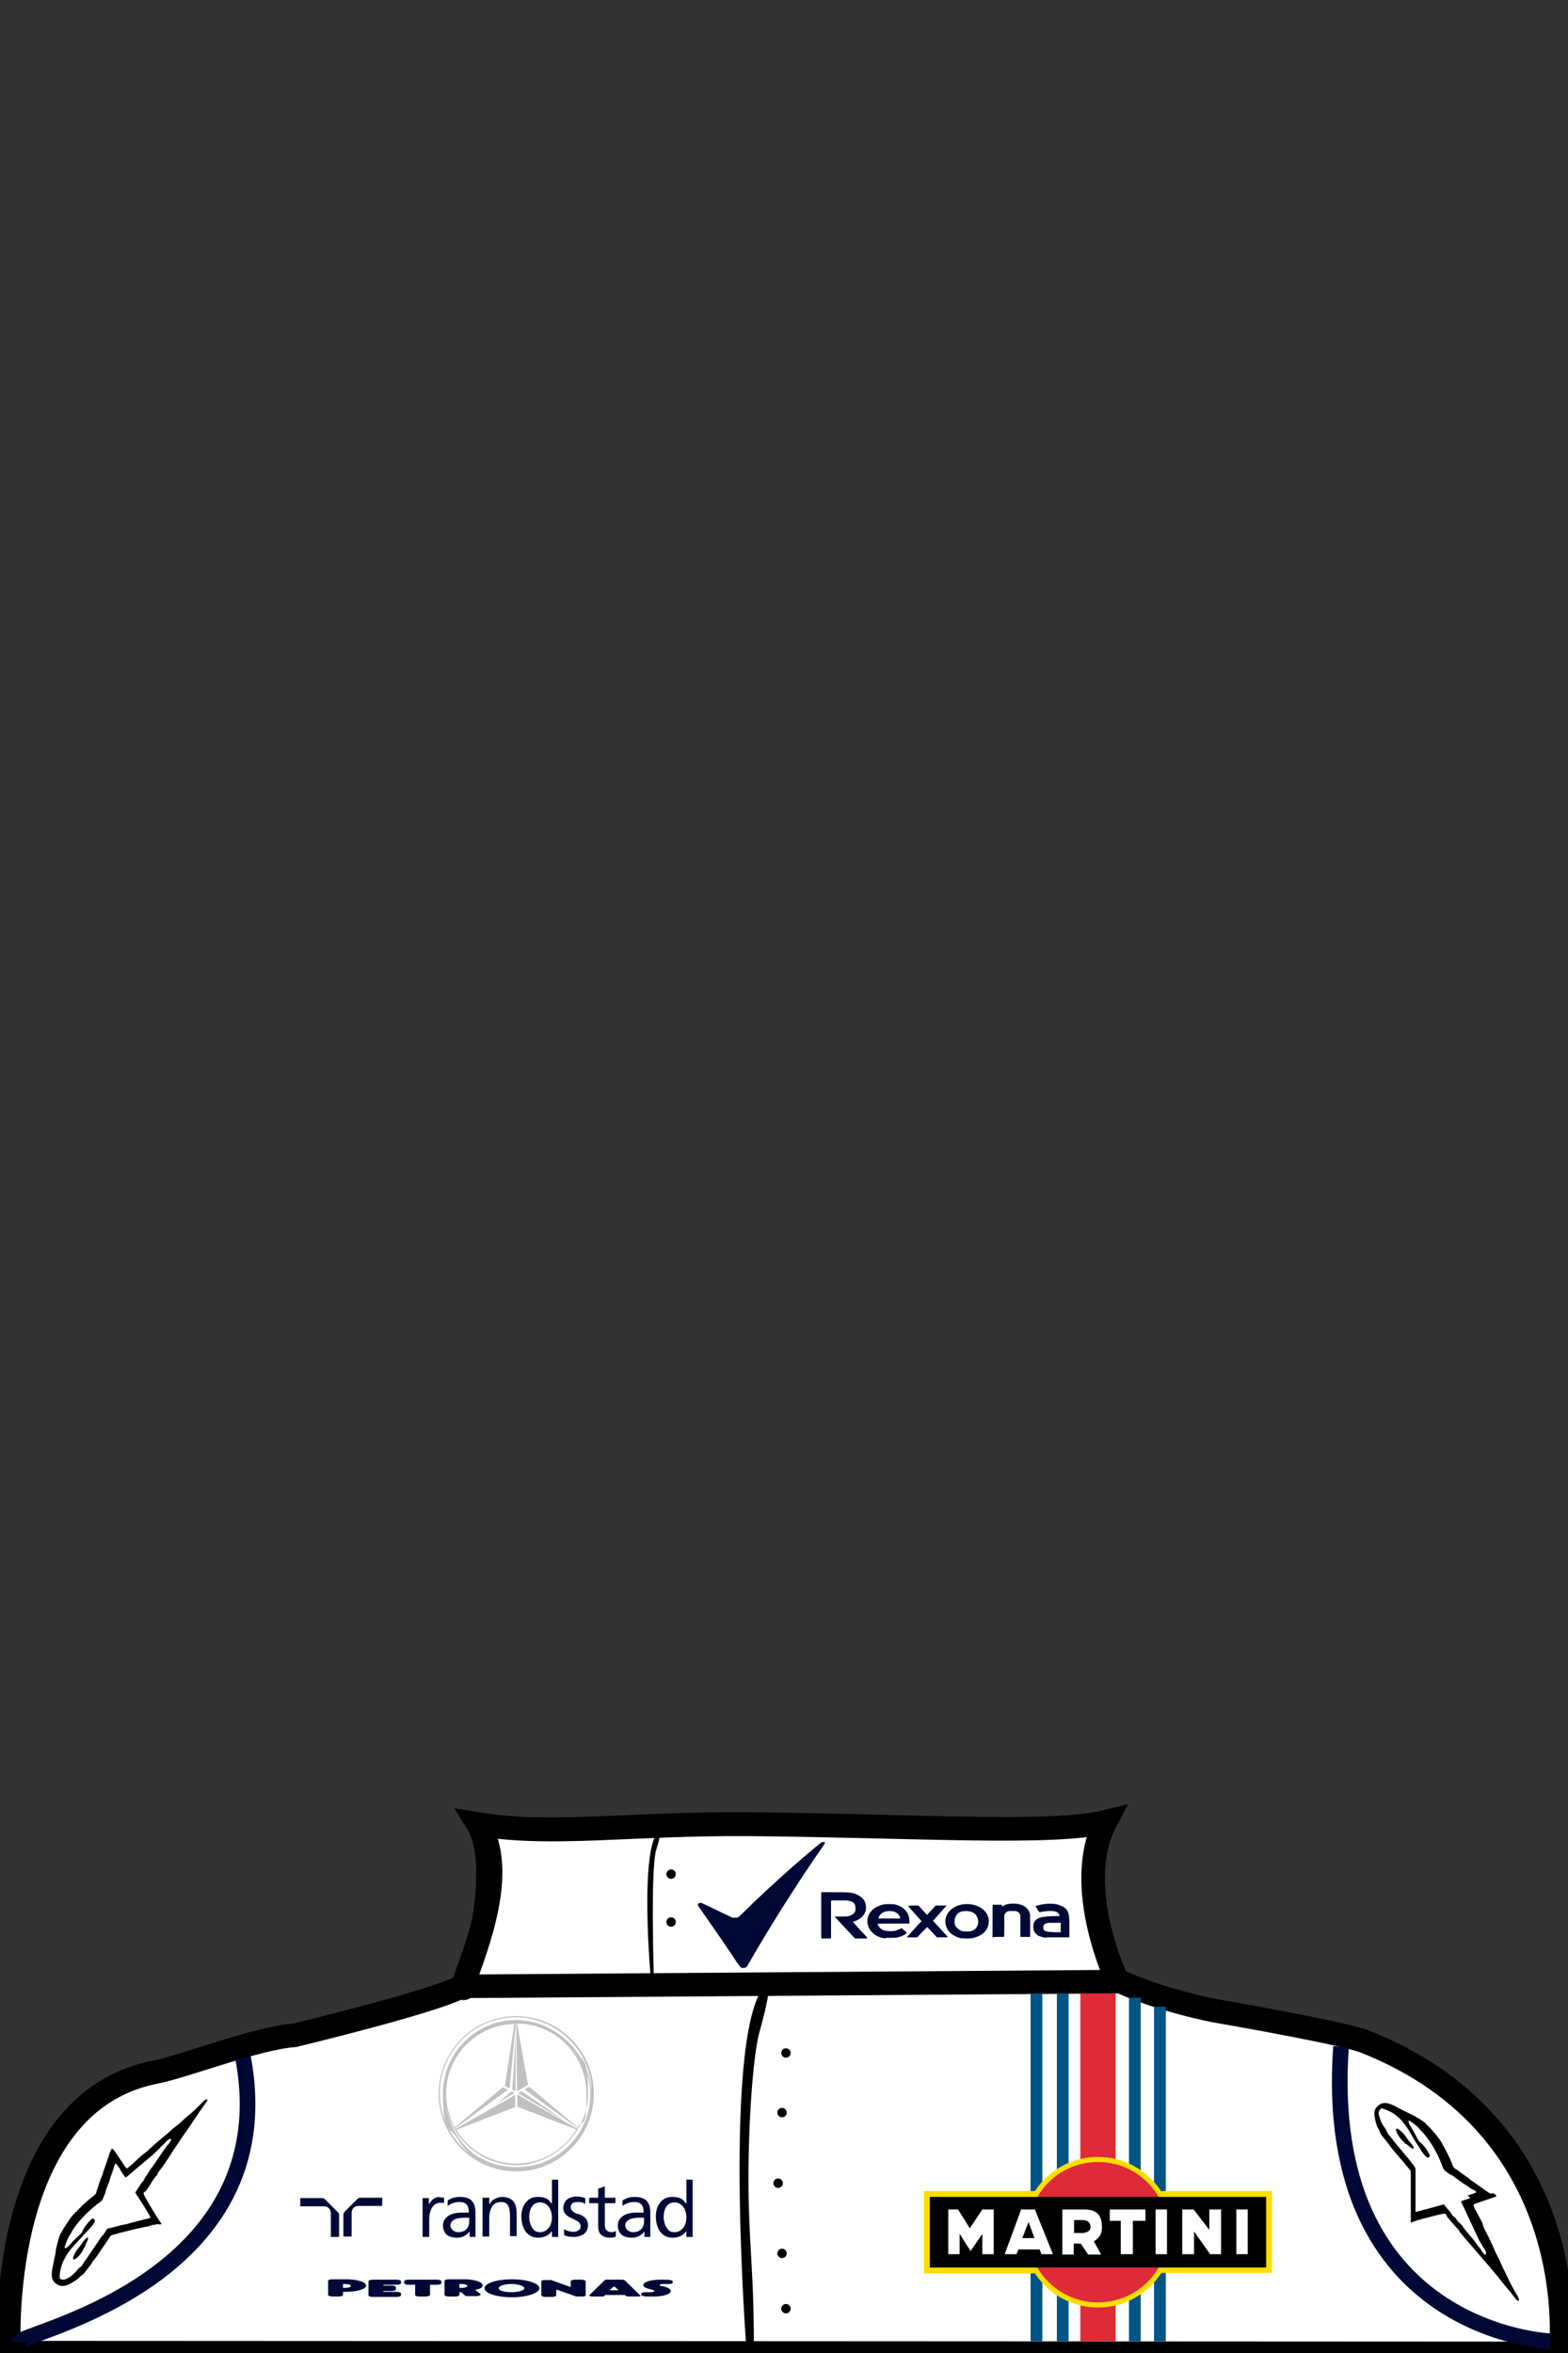 <?xml version="1.0" encoding="UTF-8"?>
<svg xmlns="http://www.w3.org/2000/svg" version="1.1" viewBox="0 0 400 600">
  <rect x="0" y="0" width="400" height="600" fill="#333333" stroke="none"/>
  <defs>
    <style>
      .cls-1 {
        fill: #ffde00;
      }

      .cls-2, .cls-3 {
        fill: #fff;
      }

      .cls-4 {
        stroke: #df2a37;
        stroke-width: 9px;
      }

      .cls-4, .cls-5 {
        fill: #df2a37;
      }

      .cls-4, .cls-6, .cls-7 {
        stroke-miterlimit: 10;
      }

      .cls-6 {
        stroke: #005586;
        stroke-width: 3px;
      }

      .cls-6, .cls-8 {
        fill: #000835;
      }

      .cls-9 {
        fill: silver;
      }

      .cls-7 {
        stroke: #000835;
        stroke-width: 4px;
      }

      .cls-7, .cls-10 {
        fill: none;
      }

      .cls-3 {
        stroke: #000;
        stroke-width: 6px;
      }

      .cls-10 {
        stroke: #ffde00;
        stroke-width: 2px;
      }
    </style>
  </defs>
  <!-- Generator: Adobe Illustrator 28.7.4, SVG Export Plug-In . SVG Version: 1.2.0 Build 166)  -->
  <g>
    <g id="_x31_8">
      <g id="Layer_1">
        <g id="suit2">
          <path id="Shirt" class="cls-3" d="M281.2,502.8c5.6,3.7,17.7,7.7,28.6,9.9,0,0,30.8,5.3,37.9,7.7,57.4,22.3,50.4,79.7,50.4,79.7l-395.8-.2s-3.8-63.4,37.2-71.5c7.7-1.5,25.9-8.7,35.6-9.4,0,0,37.4-9,42.8-12.6.9,5.7,11.3-29.5,4-41.3,19,3.1,38.2-.2,68.9,0,42.8.4,77.3,2.9,91.1-.5-8.6,16.4-.8,38.2-.8,38.2Z"/>
          <g>
            <path class="cls-7" d="M62,524.7c10.7,57.1-57,70.2-57.1,72.5"/>
            <path class="cls-7" d="M342.1,521.9c-5.2,73,53.4,75.1,53.4,75.1"/>
          </g>
          <path d="M196,505.5c-12.2,8.8-5.5,94.8-5.5,94.8h1.8s.1-10.1-.4-19.6-.7-12.2-.9-18.9c-.4-18.4,1.1-37.7,2.7-43.5,3.4-12.1,2.3-12.7,2.3-12.7Z"/>
          <circle cx="200.5" cy="523.5" r="1.2"/>
          <circle cx="199.5" cy="538.7" r="1.2"/>
          <circle cx="198.5" cy="556.7" r="1.2"/>
          <circle cx="199.5" cy="574.6" r="1.2"/>
          <circle cx="200.5" cy="588.7" r="1.2"/>
        </g>
      </g>
      <path id="Shirt-neck" class="cls-3" d="M118,506.4c3.8-10.5,11.4-29.4,4.1-41.2,19,3.1,38.2-.2,68.9,0,42.8.4,77.2,2.7,91-.6-8.6,16.4,3.1,40.7,3.1,40.7l-167.1,1.2Z"/>
      <path d="M168.4,466.6c-5.5,3.5-2.4,37.7-2.4,37.7h.8s-.9-27.8.6-32.6,1-5.1,1-5.1Z"/>
      <circle cx="171.2" cy="477.9" r="1.2"/>
      <circle cx="171.2" cy="490.1" r="1.2"/>
      <g>
        <path d="M28.1,548.5c-.2.9-.7,2.3-1.4,4.3-.2.5-.4,1-.4,1.2,0,.2-.2.7-.4,1.1-.2.4-.4,1.1-.6,1.6-.1.5-.3,1-.4,1.3-.1.2-.3.7-.3,1-.1.4-.3.6-.8,1-.8.6-2.4,1.9-3.4,3-.5.5-1,1-1.2,1.2s-.5.5-.7.7c-.1.2-.4.5-.6.8-.7,1-2,3-2.1,3.3,0,.1-.1.3-.2.3-.3.2-1.2,3.4-1.4,4.7,0,.7-.4,2.2-.6,3.3-.7,2.9-.5,4.2.8,5.1,1.2.8,2.2.7,4.1-.4.8-.5,1.4-.9,1.7-1.2.2-.3.5-.6.7-.6.3-.2.8-.8,1.4-1.6.2-.2.4-.6.6-.8.2-.2.5-.6.6-.9.2-.3.5-.7.7-.9.2-.2.8-1.1,1.4-2,.6-.9,1.3-1.9,1.5-2.2.2-.3.6-.9.8-1.2.4-.6.4-.6,1.1-.8.4-.1,1.1-.3,1.5-.4,1.2-.3,1.9-.5,3.2-.8.7-.2,1.7-.4,2.2-.5.5-.1,1.1-.3,1.5-.3.3,0,.8-.2,1-.3s.6-.2.8-.2c.2,0,.5,0,.6-.1s.4-.1.6,0c.2,0,.4,0,.6,0,.3-.1.2-.2-.2-.7-.2-.3-1.3-2-2.3-3.7-2-3.3-2.1-3.6-1.6-3.9s.5-.5.8-.9.7-1.1.9-1.4c.2-.4.6-.9.8-1.2s.5-.6.6-.7c.1,0,.2-.3.2-.4s.1-.3.2-.4.6-.8,1.2-1.6,1.6-2.4,2.2-3.3c.6-1,1.8-2.7,2.6-3.9.8-1.2,1.4-2.1,1.5-2.2s.5-.7,1.1-1.6,1.5-2.2,2.1-3.1c1.7-2.4,1.9-2.6,1.8-2.8-.1-.2-.6,0-1,.4-1.3,1.4-3,3-4.4,4.1-.4.3-.8.7-1,.9-.2.2-.8.8-1.5,1.3s-1.5,1.2-1.9,1.6c-.4.4-1.3,1.1-1.9,1.6-1.1.9-1.9,1.6-3.4,3-.4.4-1,.8-1.1.9-.3.2-.8.6-2.9,2.6-.6.5-1.2,1-1.3,1.1-.2,0-.4,0-1.1-1.2-1.4-2.1-2.4-3.6-2.6-3.7-.3-.2-.5,0-.7,1h0ZM30.6,553.2c.7,1.1,1.3,1.9,1.4,2s.4-.2.8-.5c1.4-1.2,3-2.6,4-3.4.6-.5,1.4-1.2,1.9-1.6.5-.4,1.1-1,1.4-1.3.3-.3.7-.6.8-.8,0-.1.3-.3.4-.4s.5-.5.8-.8c.7-.8,1-1,1.4-1,.3,0,.3,0,0,.6-.2.3-.4.6-.5.7s-.4.4-.7.9c-.3.4-.7.9-.8,1.1s-.8,1.1-1.5,2.2c-.7,1-1.3,1.9-1.4,2s-.3.4-.5.7-.4.7-.5.8c-.5.7-.9,1.3-.9,1.5,0,0,0,.2-.2.3s-.6.7-1.1,1.5l-.9,1.4,2,3.1c1.1,1.7,1.9,3.2,1.9,3.3,0,0-.4.2-.9.3-.4,0-1.2.3-1.7.4-.5.1-1.2.3-1.5.4s-1,.2-1.5.4-1.1.2-1.3.3c-.2,0-1,.2-1.7.4-.7.2-1.6.4-1.9.5-.5,0-.6.1-1.1,1-.3.5-.6.9-.7.9s-.6.8-1.2,1.7c-1.7,2.5-2.5,3.7-3.2,4.7-.4.5-.7,1-.7,1.1,0,.1-.2.3-.4.4s-.5.4-.7.6c-.7.9-1.5,1.7-2.4,2.2s-1,.5-1.5.5c-.3,0-.6-.2-.7-.3-.2-.3,0-2.2.5-3.5.3-1,1-2.2,1.6-3.1,0,0,.2-.3.3-.4.4-.6,1.1-1.3,3.1-3.5.3-.3.7-.8.9-1,.2-.2.4-.4.5-.5s.6-.6,1.1-1.2c1-1.2,1.1-1.6.6-2-.2-.1-.4-.1-.6.1-.9.8-2,2.3-2.3,3.1,0,.2-.5.7-.8,1-.7.6-1.6,1.5-2.3,2.3-.7.8-1.2,1.1-1.4.9-.1-.2.7-2.4,1.2-3.1.1-.2.3-.5.5-.8.6-1.3,2.2-3.2,3.9-4.9,1-1,2.8-2.5,3.3-2.8s.7-.5,1-1.3c.2-.5.5-1.2.5-1.3s.2-.9.5-1.5c.2-.6.5-1.4.6-1.6,0-.3.3-1,.5-1.6.2-.6.5-1.4.6-1.8.3-1.2.4-1.1,1.8,1h0Z"/>
        <path d="M21.3,571.5c-.2.3-.7,1-1,1.4-1.1,1.2-1.9,2.9-1.6,3.2.4.3,1.9-1.1,2.5-2.4.2-.4.3-.7.4-.7s.1-.2.1-.3c0-.1.3-.6.5-1.1.2-.4.3-.9.3-1-.1-.2-.7.2-1.2.9Z"/>
      </g>
      <g>
        <path d="M380.3,559.4c-.8-.4-2-1.3-3.8-2.6-.4-.3-.9-.6-1-.7-.1,0-.6-.4-.9-.7-.4-.3-1-.7-1.4-1-.4-.3-.9-.6-1.1-.8-.2-.2-.6-.4-.9-.6-.3-.2-.5-.5-.7-1-.3-1-1.2-2.8-1.9-4.1-.3-.6-.7-1.3-.8-1.5s-.4-.6-.5-.8c-.2-.2-.4-.5-.6-.8-.8-1-2.4-2.8-2.6-2.9-.1,0-.3-.2-.3-.3,0-.3-2.9-2.1-4.1-2.6-.7-.3-2-1-3-1.5-2.6-1.5-3.9-1.6-5.1-.6-1.1.9-1.2,1.9-.7,4,.2.9.5,1.6.7,1.9.2.3.4.7.4.8,0,.3.5,1,1.2,1.8.2.2.5.6.6.8.2.2.5.6.7.9.2.3.5.6.7.9.2.2.9,1.1,1.6,1.9.7.8,1.5,1.7,1.7,2,.2.3.7.8.9,1.1.5.5.5.6.5,1.3,0,.4,0,1.1,0,1.6,0,1.3,0,1.9,0,3.3,0,.7,0,1.7,0,2.2,0,.5,0,1.2,0,1.5,0,.3,0,.8,0,1s0,.6,0,.8c0,.2-.1.5,0,.6s0,.4,0,.6c0,.1-.1.4,0,.6,0,.3.1.3.7,0,.4-.2,2.2-.7,4.2-1.2,3.8-1,4-1,4.2-.4s.4.6.7,1,.9,1,1.1,1.3c.3.3.7.8,1,1.1s.5.6.5.7c0,.1.2.3.3.4s.3.2.3.3.6.8,1.3,1.6,1.8,2.1,2.6,3c.8.9,2.1,2.5,3,3.5.9,1.1,1.7,2,1.7,2s.6.7,1.2,1.5,1.7,2.1,2.4,2.9c1.8,2.3,2,2.6,2.2,2.5.3,0,.2-.5-.1-1.1-1-1.7-2.1-3.7-2.8-5.3-.2-.4-.5-1-.6-1.2-.1-.2-.5-1-.8-1.7s-.8-1.8-1.1-2.3c-.3-.5-.7-1.5-1-2.2-.6-1.3-1-2.2-2-4.1-.3-.5-.5-1.1-.6-1.4,0-.4-.3-.9-1.7-3.5-.4-.7-.7-1.4-.7-1.6,0-.2.2-.3,1.4-.7,2.4-.8,4.1-1.4,4.3-1.5.3-.2,0-.5-.8-.9h0ZM375.1,560.5c-1.2.4-2.2.7-2.3.8s0,.4.3.9c.8,1.7,1.7,3.6,2.2,4.7.3.7.8,1.7,1,2.2.3.5.6,1.3.8,1.7.2.4.4.8.5.9.1.1.2.3.3.5s.3.6.6,1c.6.9.7,1.2.5,1.6-.1.3-.2.3-.6-.3-.3-.3-.5-.6-.5-.7s-.3-.5-.7-.9c-.3-.4-.7-.9-.8-1.1s-.9-1.1-1.7-2.1c-.8-.9-1.5-1.8-1.5-1.9s-.3-.4-.6-.7-.6-.6-.7-.7c-.5-.7-1-1.3-1.2-1.3,0,0-.2-.1-.2-.2s-.5-.8-1.1-1.5l-1.1-1.3-3.6,1c-2,.5-3.6,1-3.6.9,0,0,0-.5,0-.9,0-.4,0-1.2,0-1.7,0-.5,0-1.2,0-1.5s0-1,0-1.5,0-1.1,0-1.3c0-.2,0-1,0-1.8,0-.7,0-1.6,0-1.9,0-.5,0-.6-.6-1.4-.4-.4-.7-.9-.7-.9s-.6-.8-1.3-1.6c-1.9-2.3-2.9-3.4-3.6-4.4-.4-.5-.8-.9-.8-1,0,0-.2-.3-.3-.5s-.2-.6-.4-.8c-.7-.9-1.2-1.9-1.5-3s-.3-1.1,0-1.6c.1-.3.4-.6.5-.6.4,0,2.1.7,3.2,1.4.8.6,1.9,1.5,2.5,2.4,0,.1.2.3.3.4.5.6,1,1.4,2.5,4,.2.4.6.9.7,1.1.2.2.3.5.4.6s.4.7.9,1.4c.9,1.2,1.3,1.5,1.7,1.1.2-.2.2-.3,0-.7-.5-1.1-1.6-2.5-2.4-3.1-.2-.1-.5-.6-.7-1-.4-.9-1-1.9-1.6-2.9-.6-.9-.7-1.5-.5-1.6.2,0,2.1,1.4,2.6,2,.1.2.4.5.6.7,1,1,2.5,3,3.6,5.1.7,1.2,1.6,3.4,1.8,4s.3.8,1,1.3c.5.4,1,.8,1.2.8s.8.5,1.3.9c.5.4,1.2.8,1.4,1,.2.1.9.6,1.4.9.5.4,1.2.9,1.6,1,1.1.6,1,.7-1.5,1.4h0Z"/>
        <path d="M360,546.6c-.3-.3-.8-.9-1.1-1.4-.9-1.4-2.3-2.6-2.7-2.4-.4.3.6,2.1,1.6,3.1.3.3.6.5.6.6s.1.1.3.2c.1,0,.5.4.9.7.4.3.8.6.9.5.3,0,0-.8-.6-1.4Z"/>
      </g>
      <g id="layer1">
        <path id="path917" class="cls-8" d="M189.1,501.7c-.1,0-.3-.1-.3-.2,0,0-.4-.6-.8-1.1-.9-1.3-3.8-5.7-4.8-7.1-1.5-2.1-2.7-3.9-4.8-6.9-.3-.4-.4-.5-.4-.7,0-.3.4-.5.8-.5.2,0,3,1.4,7,3.3.5.2,1,.5,1.1.5.3,0,.8,0,1.1,0,.4-.1.6-.3,1.5-1.2,3.5-3.5,8.4-8,12.7-11.8,3.2-2.8,7.2-6.2,7.5-6.3.2,0,.5,0,.7.1.1.2,0,.3-.6,1.2-5.7,8.1-13,19.6-18.7,29.5-.3.5-.5.9-.6,1,0,0-.2.1-.3.2-.2,0-.2.1-.5.1-.3,0-.3,0-.5,0h0Z"/>
        <path id="path857" class="cls-8" d="M231.4,494.1c0,0,0,0,0-.2,0,0,2.7-3,3.5-3.8l.2-.2-1.7-1.9c-1.1-1.2-1.7-1.9-1.7-2h0c0-.1,1.3-.1,1.3-.1h1.3s1.1,1.2,1.1,1.2c.6.7,1.1,1.2,1.1,1.2,0,0,.5-.6,1.1-1.2l1.1-1.2h1.3c1.3,0,1.3,0,1.4,0,0,0,0,.1,0,.1,0,0-.8.9-1.7,1.9l-1.7,1.9.3.3c1.1,1.2,3.3,3.6,3.4,3.7,0,0,0,.2,0,.2,0,0-.2,0-1.4,0h-1.3l-1.2-1.3c-.7-.7-1.2-1.3-1.3-1.3,0,0-.6.6-1.3,1.3l-1.2,1.3h-1.3c-1.1,0-1.3,0-1.4,0h0ZM270.2,492.7h.4v-1.2c0-.9,0-1.2,0-1.2-.1,0-2.1,0-2.7,0-1,0-1.5.3-1.7.7-.1.3,0,.8,0,1,.3.5.8.6,2.7.7.5,0,1.1,0,1.3,0h0ZM267,494.1c-.6,0-1.4-.2-1.8-.4-.2,0-.5-.2-.7-.4-.6-.5-.8-.9-.9-1.8,0-.7,0-1,.3-1.5.3-.4.5-.6.9-.8.9-.4,1.6-.5,3.8-.6,1.4,0,1.6,0,1.7,0,0,0,0-.4-.2-.6-.5-.8-2.2-.9-4.3-.5-.4.1-.6.1-.7,0-.1,0-.3-.4-.7-1-.3-.5-.3-.5.6-.7,1.6-.4,3.3-.5,4.6-.2.2,0,.6.2.9.3.4.2.6.2,1,.5.5.4.8.7,1,1.3.2.6.3,1,.3,3.7v2.6h-2.8c-1.5,0-3,0-3.2,0h0ZM253.2,494.1c0,0,0-1,0-4.2s0-4.1.1-4.2c0,0,.5,0,1.2,0,.9,0,1.1,0,1.1,0,0,0,0,.2,0,.3v.2s.3-.2.3-.2c.6-.4,1.5-.6,2.6-.6,2.1,0,3.6.8,4.2,2.4.1.3.1.4.1,3.2,0,2.2,0,2.9,0,2.9,0,0-.3,0-1.2,0s-1.2,0-1.3,0c0,0,0-.3,0-2.7s0-2.7,0-2.8c-.2-.6-.6-1-1.2-1.1-.4,0-1.3,0-1.7,0-.6.1-1.1.6-1.2,1.1,0,.2,0,1.1,0,2.8s0,2.6-.1,2.7c0,0-.3,0-1.3,0s-1.2,0-1.2,0h0ZM209.5,494.1c0,0,0-1.3,0-5.8s0-5.7,0-5.8c0,0,.4,0,2.8,0,4.2,0,5,0,6.3.6.4.2.6.3,1,.6.8.6,1.2,1.3,1.3,2.3.2,1.7-.8,3.1-2.8,3.9-.3,0-.5.2-.5.2,0,0,.8.9,1.8,2,1.9,2,2,2.1,1.7,2.2,0,0-.8,0-1.6,0h-1.4s-2.6-2.8-2.6-2.8l-2.6-2.8h1.6c1.7,0,1.9,0,2.5-.3.6-.2,1.1-.7,1.2-1.2.1-.4,0-1.2-.1-1.5-.3-.7-1-1-2.3-1.1-.3,0-1.2,0-2,0-1.4,0-1.5,0-1.6,0,0,0-.2.1-.2.2,0,0,0,1.2,0,4.8v4.7s-1.2,0-1.2,0c-.9,0-1.2,0-1.3,0h0ZM247.4,492.5c1-.2,1.7-.7,2-1.6.2-.4.2-1.2,0-1.7-.3-1.2-1.4-1.9-2.9-1.9s-2.1.4-2.6,1.2c-.3.5-.4.9-.4,1.6,0,.8.3,1.3,1,1.8.3.3.8.5,1.3.6.4,0,1.1,0,1.5,0h0ZM245.5,494.3c-2.4-.4-4.1-1.9-4.3-3.9-.3-2.1,1.3-4.1,3.9-4.7,2.3-.5,4.7.1,6.1,1.6.8.9,1.2,2,1,3.1-.2,1.9-1.7,3.3-4.1,3.8-.6.1-1.9.2-2.6,0h0ZM229.6,489.2c.2-.2-.3-1-.7-1.3-.5-.4-1.1-.6-1.9-.6-.9,0-1.6.2-2.1.6-.5.4-.9,1.1-.8,1.3,0,0,0,0,2.8,0s2.7,0,2.8,0h0ZM225.9,494.3c-1.3-.2-2.2-.5-3-1.2-1.4-1.1-2-2.8-1.4-4.5.5-1.5,2-2.6,4-3,.8-.1,1.9-.1,2.7,0,2.3.5,3.8,2.1,3.8,4.3v.6s-4,0-4,0c-4.3,0-4.2,0-4.1.2.2.6.8,1.2,1.5,1.5.6.2,1.7.3,2.5.2.5,0,1.1-.3,1.6-.5.2-.1.4-.2.5-.2.1,0,1.3,1,1.3,1.2,0,.2-1.1.8-1.9,1-.2,0-.6.2-.8.2-.5,0-2.1.1-2.6,0h0Z"/>
      </g>
      <g id="layer1-2" data-name="layer1">
        <g id="g31225">
          <path id="path38" class="cls-8" d="M86.2,564.1s-3.3-3.3-3.3-3.3c-.2-.2-.5-.3-.8-.3h-5.5v2.1h6.1c.5,0,.9.2,1.2.5.3.3.5.8.5,1.2v6.1h2.1v-5.5c0-.3-.1-.6-.3-.8"/>
          <path id="path42" class="cls-8" d="M92,560.4c-.3,0-.6.1-.8.3l-3.3,3.3c-.2.2-.3.5-.3.8v5.5h2.1v-6.1c0-1,.8-1.7,1.7-1.7h6.1v-2.1h-5.5"/>
          <path id="path46" class="cls-8" d="M112.1,560.2c-1,0-2.1.7-2.6,1.8h0s-.1,0-.1,0v-1.5h-1.6v9.9h1.7v-4.5c0-2.5,1.1-4.2,2.8-4.2s.7,0,1,.2v-1.5c-.4,0-.6-.1-1.2-.1"/>
          <path id="path50" class="cls-8" d="M165,561.2c-.6-.6-1.6-1-3-1s-2.2.3-3.2.9v1.4c.8-.6,1.9-1,2.9-1s1.5.2,1.9.6c.4.4.6,1.1.6,2.1h0c0,0,0,0,0,0-.7,0-1.2,0-2,0-1.2,0-2.9.3-3.8,1.3-.5.5-.8,1.2-.8,2s.3,1.6.8,2.2c.6.6,1.6.9,2.8.9,1.8,0,2.7-1,3.1-1.5h0s.1,0,.1,0v1.3h1.5v-6.1c0-1.4-.3-2.5-1-3.1ZM164.3,565.6v.9c0,.8-.3,1.5-.7,1.9-.5.5-1.2.8-2.1.8-.5,0-1.1-.2-1.5-.6-.3-.3-.5-.7-.5-1.1,0-1.8,2.5-2,3.5-2s.4,0,.6,0c.2,0,.4,0,.6,0h0"/>
          <path id="path54" class="cls-8" d="M120.4,561.2c-.6-.6-1.6-1-3-1s-2.2.3-3.2.9v1.4c.8-.6,1.9-1,2.9-1s1.5.2,1.9.6c.4.4.6,1.1.6,2.1h0c0,0,0,0,0,0-.7,0-1.2,0-2,0-1.2,0-2.9.3-3.8,1.3-.5.5-.8,1.2-.8,2s.3,1.6.8,2.2c.6.6,1.6.9,2.8.9,1.8,0,2.7-1,3.1-1.5h0s.1,0,.1,0v1.3h1.5v-6.1c0-1.4-.3-2.5-1-3.1ZM119.7,565.6v.9c0,.8-.3,1.5-.7,1.9-.5.5-1.2.8-2.1.8-.5,0-1.1-.2-1.5-.6-.3-.3-.5-.7-.5-1.1,0-1.8,2.5-2,3.5-2s.4,0,.6,0c.2,0,.4,0,.6,0h0"/>
          <path id="path58" class="cls-8" d="M130.7,561.1c-.6-.6-1.5-.9-2.6-.9s-2.7.7-3.2,1.8h0s-.1,0-.1,0v-1.6h-1.7v9.9h1.7v-4.6c0-1.3.3-2.3.7-3,.5-.8,1.3-1.2,2.4-1.2,1.6,0,2.2,1.1,2.2,3.6v5.1h1.7v-5.9c0-1.5-.4-2.6-1.1-3.3"/>
          <path id="path62" class="cls-8" d="M147.4,564.6c-.9-.4-1.8-.8-1.8-1.8s.7-1.3,1.8-1.3,1.4.2,1.9.5v-1.5c-.6-.2-1.3-.4-2.1-.4-1.1,0-2.1.3-2.7.9-.5.5-.8,1.2-.8,2.1,0,1.5,1.3,2.2,2.5,2.7,1,.5,1.9.9,1.9,1.8s-.1.7-.4,1c-.5.5-1.3.5-1.6.5-.5,0-1.5-.2-2.2-.7v1.5c.8.5,1.8.5,2.6.5s1.8-.3,2.4-.7c.7-.5,1.1-1.3,1.1-2.3,0-1.8-1.3-2.4-2.5-2.9"/>
          <path id="path66" class="cls-8" d="M155.9,569.2c-.4,0-.8-.2-1.1-.4-.3-.3-.5-.8-.5-1.4v-5.6h2.7v-1.4h-2.7v-2.9l-1.7.6v2.3h-2.3v1.4h2.3v5.9c0,.9.2,1.6.7,2.1.5.5,1.3.8,2.3.8s1.2-.2,1.5-.3v-1.4c-.4.2-.8.3-1.2.3"/>
          <path id="path70" class="cls-8" d="M175.1,555.7v6.1h-.2c-.6-1.1-1.7-1.6-3.3-1.6s-2.1.4-2.9,1.1c-.9.9-1.4,2.3-1.4,3.9s.5,3.4,1.5,4.3c.7.7,1.6,1.1,2.8,1.1,1.7,0,2.9-.8,3.4-1.6h0s.1,0,.1,0v1.4h1.6v-14.6h-1.7ZM175.1,565.4c0,1.2-.4,2.4-1.1,3-.5.5-1.1.8-1.9.8s-1.3-.2-1.7-.7c-.8-.9-1.1-2.2-1.1-3.1,0-1.3.3-2.4,1-3.1.5-.5,1.1-.7,1.8-.7s1.4.3,1.9.8c.7.7,1.1,1.8,1.1,3.1"/>
          <path id="path74" class="cls-8" d="M140.8,555.7v6.1h-.2c-.6-1.1-1.7-1.6-3.3-1.6s-2.1.4-2.9,1.1c-.9.9-1.4,2.3-1.4,3.9s.5,3.4,1.5,4.3c.7.7,1.6,1.1,2.8,1.1,1.7,0,2.9-.8,3.4-1.6h0s.1,0,.1,0v1.4h1.6v-14.6h-1.7ZM140.8,565.4c0,1.2-.4,2.4-1.1,3-.5.5-1.2.8-1.9.8s-1.3-.2-1.7-.7c-.8-.9-1.1-2.2-1.1-3.1,0-1.3.3-2.4,1-3.1.5-.5,1.1-.7,1.8-.7s1.4.3,1.9.8c.7.7,1.1,1.8,1.1,3.1"/>
        </g>
      </g>
      <g>
        <polygon class="cls-9" points="132.2 533.8 133 533.2 144.1 540.8 132.2 533.8"/>
        <polygon class="cls-9" points="131.5 533.3 130.7 532.9 131.6 518.4 131.5 533.3"/>
        <polygon class="cls-9" points="130.5 533.3 126.9 536.3 131.3 533.7 130.5 533.3"/>
        <path class="cls-9" d="M131.7,514.1c-10.9,0-19.8,8.9-19.8,19.8s8.9,19.8,19.8,19.8,19.8-8.9,19.8-19.8-8.9-19.8-19.8-19.8h0ZM131.7,552.6c-4.5,0-8.8-1.5-11.9-4.3-3.1-2.7-5.4-7-6-11.5,1.4,8.7,8.9,15.3,18,15.3s18.2-8.1,18.2-18.2-1.5-8.3-3.9-11.3c2.4,1.9,4.5,7.1,4.5,11.3,0,10.4-8.4,18.7-18.7,18.7h0ZM130,532.4l1.6-16.4h.1l.2,17.3,2.8-1.7-2.8-15.6c9.8,0,17.7,8.1,17.7,17.8s-.8,6.1-2.2,8.7l-12.4-10.4-1.2.7,13.5,9.8c0,0,0,.1-.1.2l-15.2-8.7v3.1l15,5.8c-3.1,5.2-8.8,8.7-15.3,8.7s-12.2-3.5-15.3-8.6l15-5.8v-3.1l-15.2,8.7c0,0,0-.1-.1-.2l13.4-9.8-1.2-.7-12.3,10.3c-1.4-2.6-2.2-5.5-2.2-8.6,0-9.7,7.8-17.6,17.4-17.8l-2.4,15.8,1.1.6h0ZM131.7,515.1c-10.3,0-18.7,8.4-18.7,18.7s1.5,8.2,3.8,11.6c.8,1.5,1.6,2.4,2.8,3.6-4.5-3.6-7.4-9.1-7.4-15.2,0-10.7,8.7-19.4,19.4-19.4s19.6,9.1,19.3,19.4c-.3-10.1-9.1-18.7-19.3-18.7h0Z"/>
      </g>
      <g>
        <path id="path126" class="cls-8" d="M87.5,583.4s0,0,0,0c0,0,0,0,0,0,0,0,0,0,0,0,0,0,0,0,0,0,0,0,0,0,.1,0,0,0,.2,0,.3,0,.9,0,1.6-.2,1.6-.5s-.7-.5-1.6-.5-.2,0-.3,0c0,0,0,0-.1,0h0s0,0,0,0c0,0,0,0,0,0v.9h0ZM87.5,584.6v.6h0c0,.2-.5.4-1.1.4h-1.6c-.6,0-1.1-.2-1.1-.4v-3.6c0-.2.5-.4,1.1-.4h3.5c2.8,0,5.1.7,5.1,1.6s-2.3,1.6-5.1,1.6-.3,0-.4,0c0,0-.1,0-.2,0h0c0,0-.2,0-.2,0"/>
        <path id="path130" class="cls-8" d="M117.2,583.4s0,0,0,0c0,0,0,0,0,0,0,0,0,0,0,0,0,0,0,0,0,0,0,0,0,0,.1,0,0,0,.2,0,.3,0,.9,0,1.6-.2,1.6-.5s-.7-.5-1.6-.5-.2,0-.3,0c0,0,0,0-.1,0h0s0,0,0,0c0,0,0,0,0,0v.9h0ZM117.5,584.5h0s0,0,0,0c0,0,0,0-.1,0,0,0-.2,0-.2,0h0v.7h0c0,.2-.5.4-1.1.4h-1.6c-.6,0-1.1-.2-1.1-.4v-3.6c0-.2.5-.4,1.1-.4h4c2.5,0,4.6.7,4.6,1.5s-.7.9-1.9,1.2l1.4,1.1c0,0,0,0,0,.1,0,.2-.5.4-1.1.4h-1.9c-.5,0-.9,0-1-.2l-1.1-.9h0Z"/>
        <path id="path134" class="cls-8" d="M101,583.2c0-.2-.5-.4-1.1-.4h-1.9c0,0-.2,0-.2,0v-.2s0,0,.2,0h3.2c.6,0,1.1-.2,1.1-.4v-.5c0-.2-.5-.4-1.1-.4h-6.1c-.6,0-1.1.2-1.1.4v1.8h0v1.8c0,.2.5.4,1.1.4h6.1c.6,0,1.1-.2,1.1-.4v-.5c0-.2-.5-.4-1.1-.4h-3.2c0,0-.2,0-.2,0v-.2s0,0,.2,0h1.9c.6,0,1.1-.2,1.1-.4v-.5Z"/>
        <path id="path138" class="cls-8" d="M105.9,582.6v2.6c0,.2.5.4,1.1.4h1.6c.6,0,1.1-.2,1.1-.4h0v-2.6s0,0,.2,0h1.6c.6,0,1.1-.2,1.1-.4v-.5c0-.2-.5-.4-1.1-.4h-7.3c-.6,0-1.1.2-1.1.4v.5c0,.2.5.4,1.1.4h1.6c0,0,.2,0,.2,0"/>
        <path id="path142" class="cls-8" d="M130.5,582.4c-1.8,0-3.3.5-3.3,1.1s1.5,1,3.3,1,3.3-.5,3.3-1-1.5-1.1-3.3-1.1M137.6,583.5c0,1.2-3.2,2.3-7,2.3s-7-1-7-2.3,3.2-2.3,7-2.3,7,1,7,2.3"/>
        <path id="path146" class="cls-8" d="M141.9,583.9s0,0,.2,0,0,0,.1,0l4.8,1.7s0,0,0,0c.1,0,.3,0,.5,0h1c.5,0,.9-.1.9-.3v-3.6c0-.2-.5-.4-1.1-.4h-1.6c-.6,0-1.1.2-1.1.4h0v1.4h0s0,0-.2,0,0,0-.1,0h0l-4.7-1.7s0,0,0,0c-.1,0-.3,0-.5,0h-1.1c-.5,0-.9.1-.9.3v3.6c0,.2.5.4,1.1.4h1.6c.6,0,1.1-.2,1.1-.4h0v-1.4h0Z"/>
        <path id="path150" class="cls-8" d="M157.7,584h-2c0,0-.2,0-.2,0s0,0,0,0l1-.9s0,0,.1,0,.1,0,.2,0l1,.9s0,0,0,0c0,0,0,0-.2,0M163.3,585.3h0l-3.9-3.8c-.1-.1-.4-.2-.8-.2h-3.6c-.4,0-.7,0-.8.2l-3.9,3.8s0,0,0,0c0,.1.4.3.8.3h2.3c.4,0,.7,0,.8-.2h0s0,0,0,0l.2-.2s0,0,.2,0h4.7c0,0,.1,0,.1,0l.2.2s0,0,0,0h0c.1.1.4.2.8.2h2.3c.4,0,.8-.1.8-.3s0,0,0,0"/>
        <path id="path154" class="cls-8" d="M165.6,583.7c-.9-.3-1.5-.6-1.5-1,0-.8,1.9-1.4,4.3-1.4s2.1,0,2.5.1c.4,0,.7.2.7.3v.4c0,.2-.5.3-1,.3s-.8,0-1.3,0-1,.1-1,.3.1.2.3.2c0,0,0,0,.1,0,.4.1,1,.2,1.2.3,0,0,0,0,0,0,.8.3,1.2.6,1.2,1,0,.8-1.9,1.4-4.3,1.4s-2.1,0-2.5-.1c-.4,0-.7-.2-.7-.3v-.4c0-.2.5-.3,1-.3s.8,0,1.3,0,1-.1,1-.3-.2-.2-.4-.3c-.2,0-.8-.2-1-.3"/>
      </g>
      <line class="cls-6" x1="264.4" y1="508.3" x2="264.4" y2="597"/>
      <line class="cls-6" x1="271.1" y1="508.3" x2="271.1" y2="597"/>
      <line class="cls-4" x1="280.1" y1="508.3" x2="280.1" y2="597"/>
      <line class="cls-6" x1="289.5" y1="509.4" x2="289.5" y2="597"/>
      <line class="cls-6" x1="295.9" y1="511.7" x2="295.9" y2="597"/>
      <g>
        <circle class="cls-1" cx="280.1" cy="569.2" r="19.2"/>
        <circle class="cls-5" cx="280.1" cy="569.2" r="17.9"/>
        <polyline class="cls-10" points="295.9 578.6 323.5 578.6 323.5 559.7 296.3 559.7"/>
        <polyline class="cls-10" points="264.4 559.7 236.7 559.7 236.7 578.7 264.4 578.7"/>
        <rect x="237.2" y="560.2" width="85.8" height="18"/>
        <path class="cls-2" d="M241.9,563.4h2.5l3,4.8h0l3.2-4.8h2.9v11.4h-2.9v-5.1h0c0-.1-3,4.3-3,4.3h0l-2.8-4.4h0v5.2h-2.9v-11.4Z"/>
        <path class="cls-2" d="M260.6,563.4h3.4l4.6,11.4h-2.9l-.5-1.2h-5.4l-.5,1.2h-3l4.2-11.4ZM263.9,570.7l-1.5-4.1h0c0-.1-1.6,4.1-1.6,4.1h3.1Z"/>
        <path class="cls-2" d="M271.1,563.4h5.8c3.7.1,4.2,2.4,4.2,4.6s-1.1,2.8-2.1,3.6c.1-.1,1.9,3.3,1.9,3.3h-3.3l-1.9-2.8h-1.8v2.8h-2.9v-11.4ZM274,569.4h2.2c.7,0,2.1-.4,2-1.6-.1-1.3-.9-1.7-2.2-1.7h-2v3.3h0Z"/>
        <path class="cls-2" d="M285.9,566.3h-2.8v-2.9h9.1v2.9h-3.2v8.5h-3.1v-8.5h0Z"/>
        <path class="cls-2" d="M301.5,563.4h3l4,5.2h0v-5.2h3v11.4h-2.8l-4.1-5.8h0v5.8h-3v-11.4h0Z"/>
        <path class="cls-2" d="M315.4,563.4h2.9v11.4h-2.9v-11.4Z"/>
        <path class="cls-2" d="M294.8,563.4h2.9v11.4h-2.9v-11.4Z"/>
      </g>
    </g>
  </g>
</svg>